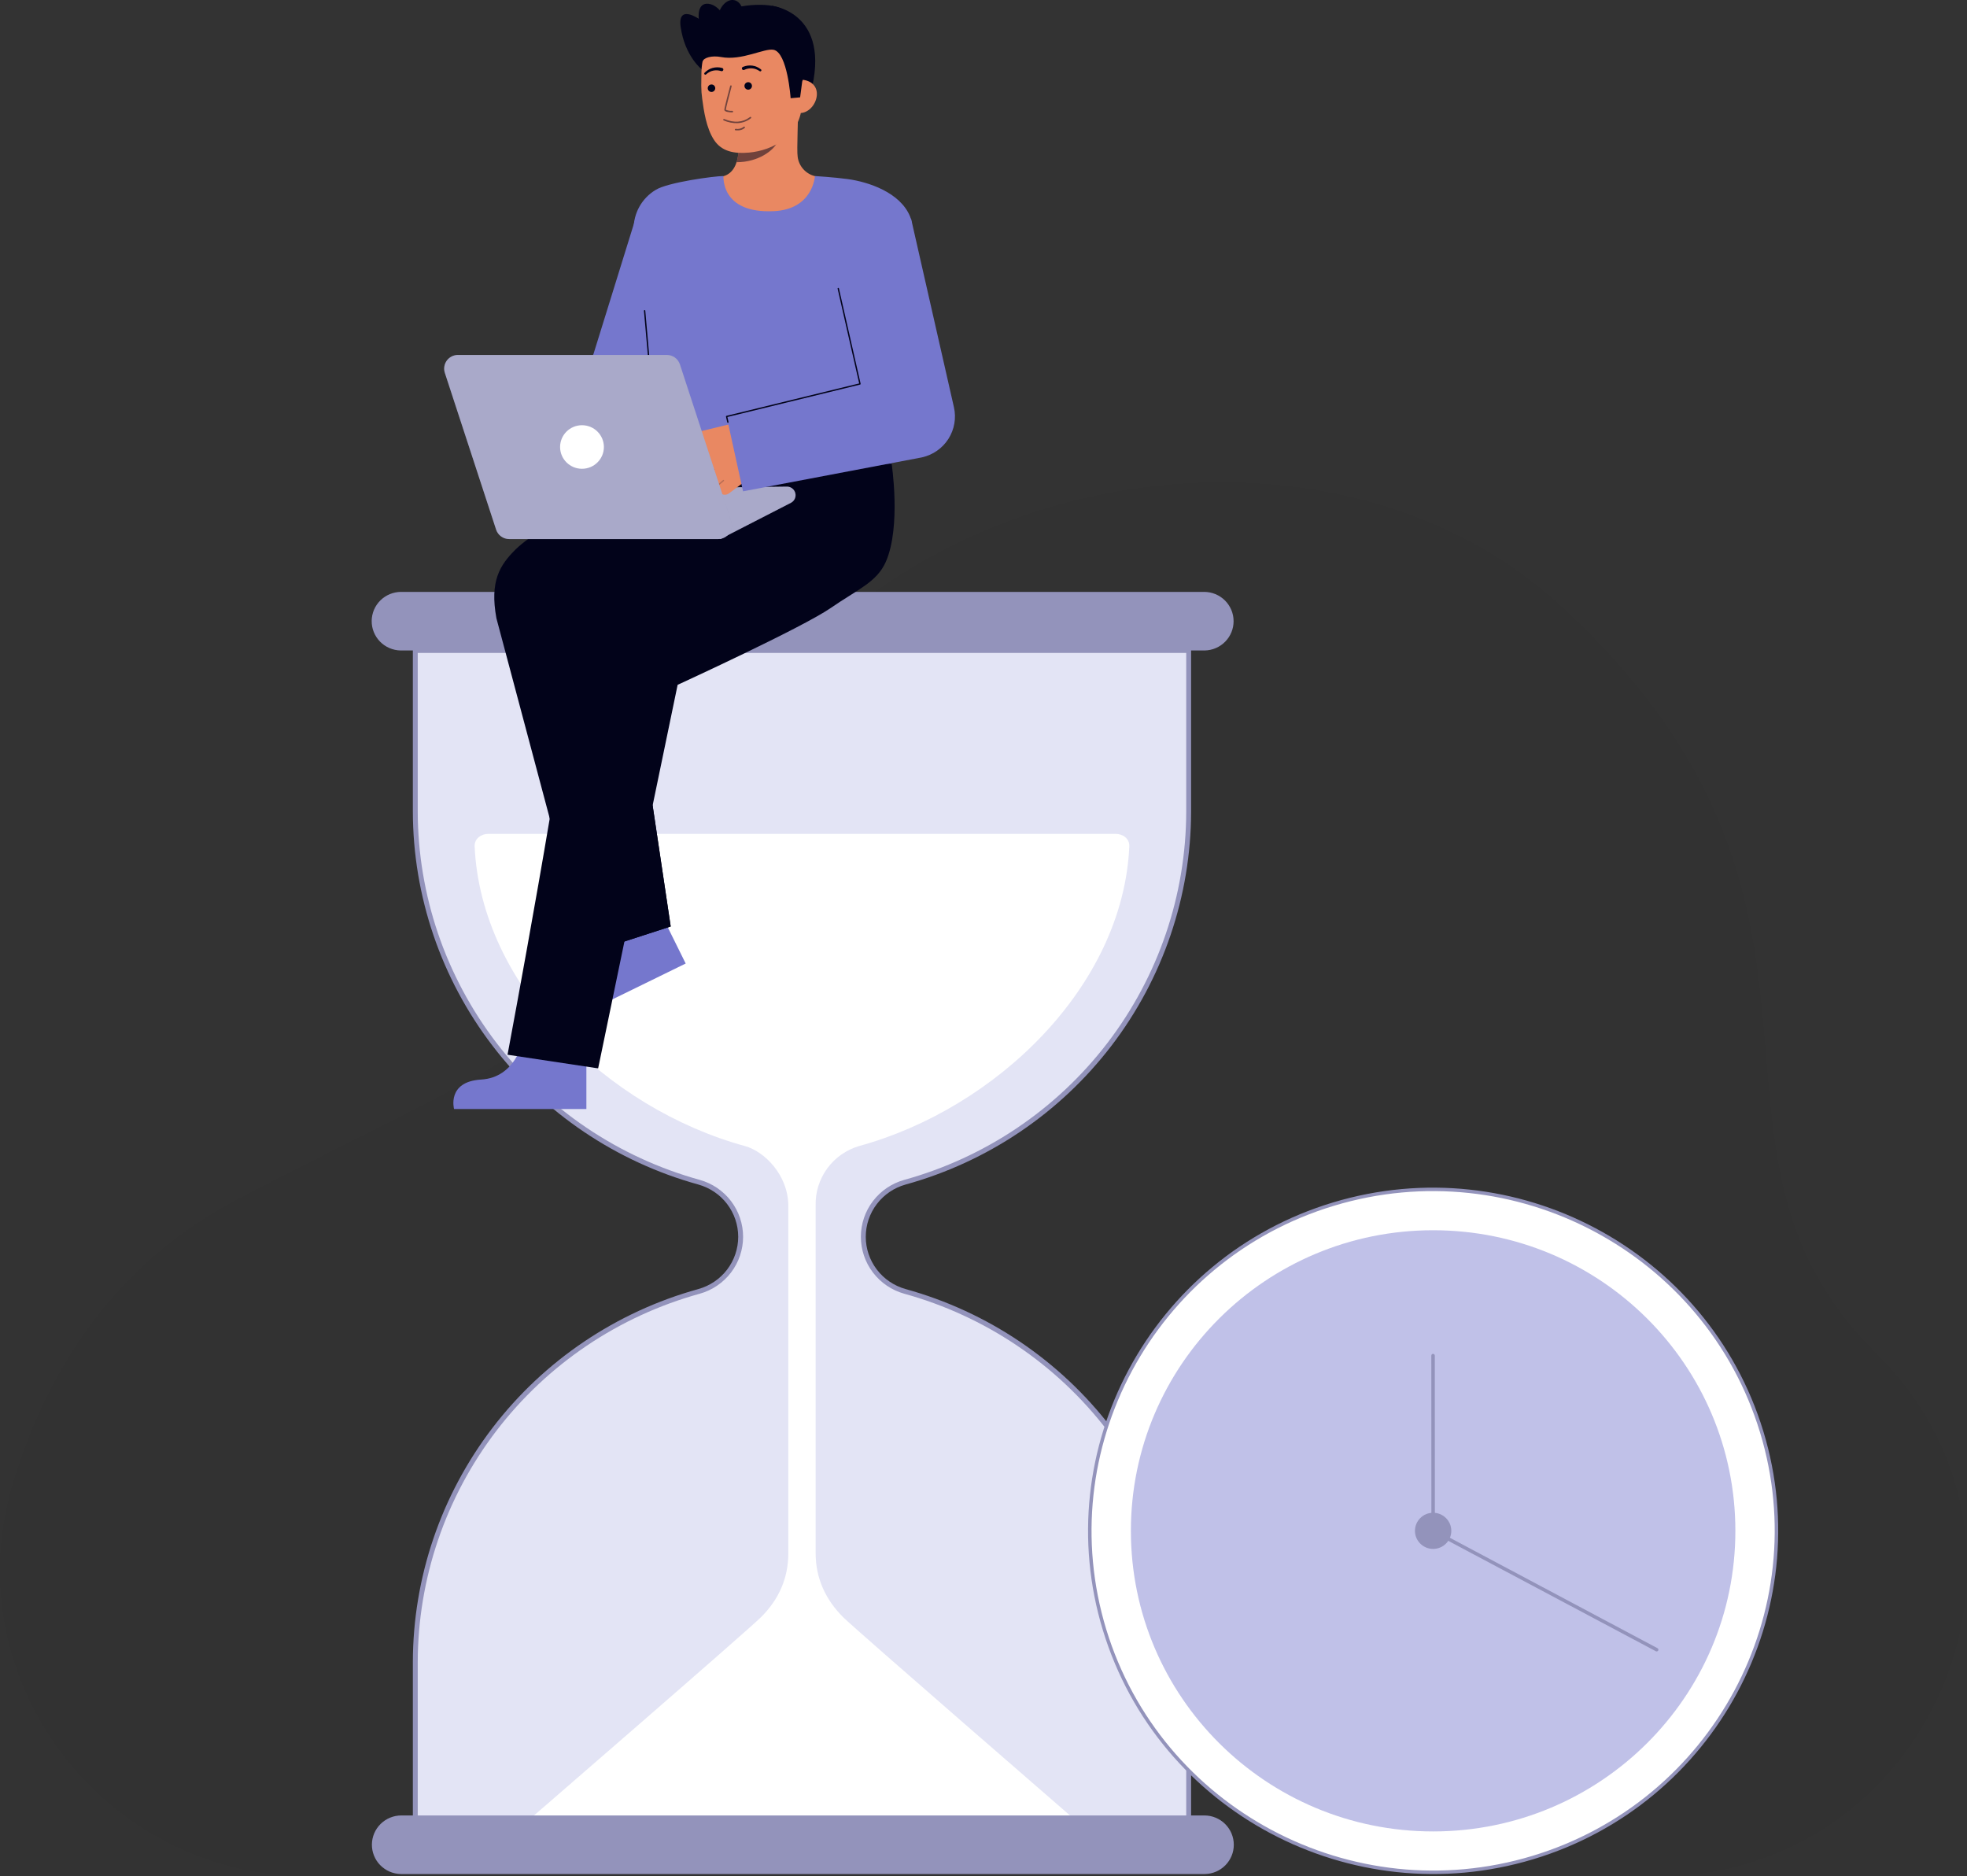 <svg width="173" height="165" viewBox="0 0 173 165" fill="none" xmlns="http://www.w3.org/2000/svg">
<rect x="0" y="0" width="173" height="165" fill="#333333" stroke="none"/>
<g clip-path="url(#clip0_188_3395)">
<path opacity="0.03" d="M27.201 165C9.083 165 -4.066 147.652 1.154 130.398C4.106 120.641 9.971 111.12 21.123 105.346C51.643 89.544 48.955 93.877 63.341 67.323C77.727 40.77 116.717 34.471 137.147 53.175C166.044 79.63 146.606 100.706 164.893 118.89C165.083 119.08 165.271 119.27 165.457 119.462C181.979 136.522 169.546 165 145.728 165H27.201Z" fill="#02031A"/>
<path d="M104.544 71.356V57.203H36.526V71.356C36.527 78.757 38.968 85.953 43.475 91.843C47.983 97.732 54.308 101.989 61.481 103.961C62.534 104.255 63.461 104.883 64.122 105.75C64.782 106.616 65.14 107.674 65.14 108.762C65.14 109.849 64.782 110.907 64.122 111.774C63.461 112.64 62.534 113.268 61.481 113.562C54.307 115.535 47.982 119.792 43.475 125.681C38.968 131.571 36.526 138.767 36.526 146.168V160.322H104.544V146.168C104.544 138.767 102.103 131.571 97.595 125.682C93.088 119.793 86.763 115.536 79.59 113.563C78.537 113.27 77.609 112.642 76.948 111.775C76.288 110.908 75.93 109.85 75.93 108.763C75.93 107.675 76.288 106.617 76.948 105.751C77.609 104.884 78.537 104.256 79.59 103.962C86.763 101.99 93.088 97.733 97.595 91.844C102.103 85.954 104.544 78.758 104.544 71.357" fill="#7577CD"/>
<path opacity="0.8" d="M104.544 71.356V57.203H36.526V71.356C36.527 78.757 38.968 85.953 43.475 91.843C47.983 97.732 54.308 101.989 61.481 103.961C62.534 104.255 63.461 104.883 64.122 105.75C64.782 106.616 65.14 107.674 65.14 108.762C65.14 109.849 64.782 110.907 64.122 111.774C63.461 112.64 62.534 113.268 61.481 113.562C54.307 115.535 47.982 119.792 43.475 125.681C38.968 131.571 36.526 138.767 36.526 146.168V160.322H104.544V146.168C104.544 138.767 102.103 131.571 97.595 125.682C93.088 119.793 86.763 115.536 79.59 113.563C78.537 113.27 77.609 112.642 76.948 111.775C76.288 110.908 75.93 109.85 75.93 108.763C75.93 107.675 76.288 106.617 76.948 105.751C77.609 104.884 78.537 104.256 79.59 103.962C86.763 101.99 93.088 97.733 97.595 91.844C102.103 85.954 104.544 78.758 104.544 71.357" fill="white"/>
<path d="M104.759 160.535H36.311V146.168C36.323 138.723 38.784 131.486 43.318 125.562C47.852 119.638 54.211 115.351 61.425 113.357C62.432 113.075 63.32 112.474 63.952 111.645C64.584 110.815 64.926 109.803 64.926 108.762C64.926 107.721 64.584 106.709 63.952 105.879C63.32 105.05 62.432 104.449 61.425 104.167C54.211 102.173 47.853 97.886 43.318 91.962C38.784 86.038 36.323 78.801 36.311 71.356V56.989H104.759V71.356C104.748 78.801 102.287 86.038 97.753 91.962C93.219 97.886 86.86 102.173 79.647 104.167C78.639 104.449 77.752 105.05 77.12 105.879C76.487 106.709 76.145 107.721 76.145 108.762C76.145 109.803 76.487 110.815 77.12 111.645C77.752 112.474 78.639 113.075 79.647 113.357C86.86 115.352 93.219 119.638 97.753 125.562C102.287 131.487 104.748 138.723 104.759 146.168V160.535ZM36.742 160.108H104.33V146.168C104.318 138.817 101.888 131.671 97.411 125.821C92.934 119.971 86.655 115.739 79.533 113.769C78.434 113.463 77.467 112.808 76.777 111.904C76.088 111 75.715 109.897 75.715 108.762C75.715 107.628 76.088 106.524 76.777 105.62C77.467 104.716 78.434 104.062 79.533 103.755C86.655 101.786 92.934 97.553 97.411 91.703C101.888 85.853 104.318 78.707 104.33 71.356V57.416H36.741V71.356C36.753 78.707 39.183 85.853 43.66 91.703C48.137 97.553 54.416 101.786 61.539 103.755C62.637 104.062 63.605 104.717 64.294 105.621C64.983 106.525 65.356 107.628 65.356 108.762C65.356 109.896 64.983 111 64.294 111.904C63.605 112.808 62.637 113.463 61.539 113.769C54.416 115.738 48.137 119.971 43.66 125.821C39.182 131.671 36.753 138.817 36.741 146.168L36.742 160.108Z" fill="#9393BB"/>
<path d="M108.496 54.626C108.496 55.3 108.231 55.946 107.758 56.428C107.285 56.909 106.64 57.187 105.963 57.202C105.944 57.203 105.925 57.203 105.905 57.203H35.281C35.261 57.203 35.242 57.203 35.223 57.202C34.541 57.186 33.892 56.904 33.418 56.417C32.944 55.929 32.683 55.275 32.69 54.597C32.698 53.919 32.974 53.271 33.459 52.794C33.944 52.318 34.599 52.05 35.281 52.05H105.904C106.245 52.05 106.582 52.117 106.896 52.246C107.21 52.376 107.496 52.565 107.737 52.804C107.977 53.044 108.168 53.328 108.299 53.64C108.429 53.953 108.496 54.288 108.496 54.626Z" fill="#9393BB"/>
<path d="M71.737 136.58V105.989C71.711 104.827 72.069 103.689 72.757 102.749C73.444 101.809 74.423 101.119 75.543 100.786C87.578 97.492 98.774 86.756 99.325 74.424C99.354 73.763 98.77 73.327 98.104 73.327H42.966C42.3 73.327 41.716 73.763 41.745 74.424C42.296 86.756 53.492 97.492 65.527 100.786C67.231 101.254 69.334 103.33 69.334 106.066V136.582C69.334 138.782 68.5 140.651 66.936 142.207C65.644 143.492 46.189 160.321 46.189 160.321H94.882C94.882 160.321 75.247 143.3 74.166 142.224C72.601 140.669 71.737 138.78 71.737 136.58Z" fill="white"/>
<path d="M108.514 162.225C108.515 162.898 108.25 163.544 107.776 164.026C107.303 164.507 106.659 164.785 105.982 164.799C105.962 164.801 105.943 164.801 105.924 164.801H35.299C35.279 164.801 35.261 164.801 35.241 164.799C34.559 164.784 33.911 164.502 33.437 164.015C32.963 163.527 32.701 162.873 32.709 162.195C32.717 161.517 32.993 160.869 33.478 160.392C33.963 159.916 34.617 159.648 35.299 159.648H105.924C106.611 159.648 107.27 159.92 107.755 160.403C108.241 160.886 108.514 161.541 108.514 162.225Z" fill="#9393BB"/>
<path d="M126.045 164.645C142.721 164.645 156.239 151.202 156.239 134.62C156.239 118.037 142.721 104.594 126.045 104.594C109.37 104.594 95.852 118.037 95.852 134.62C95.852 151.202 109.37 164.645 126.045 164.645Z" fill="white"/>
<path d="M134.853 163.498C118.84 168.327 101.862 159.302 97.005 143.378C92.148 127.454 101.224 110.57 117.238 105.742C133.251 100.913 150.23 109.937 155.086 125.861C159.941 141.784 150.866 158.669 134.853 163.498ZM117.326 106.032C101.475 110.813 92.49 127.527 97.298 143.29C102.106 159.053 118.913 167.987 134.764 163.207C150.616 158.426 159.6 141.712 154.793 125.949C149.985 110.186 133.178 101.251 117.326 106.032Z" fill="#9393BB"/>
<path opacity="0.45" d="M126.046 161.054C140.727 161.054 152.628 149.219 152.628 134.62C152.628 120.02 140.727 108.185 126.046 108.185C111.364 108.185 99.463 120.02 99.463 134.62C99.463 149.219 111.364 161.054 126.046 161.054Z" fill="#7577CD"/>
<path d="M126.045 136.209C126.928 136.209 127.644 135.497 127.644 134.619C127.644 133.742 126.928 133.03 126.045 133.03C125.163 133.03 124.447 133.742 124.447 134.619C124.447 135.497 125.163 136.209 126.045 136.209Z" fill="#9393BB"/>
<path d="M145.75 145.219C145.73 145.224 145.71 145.226 145.69 145.224C145.67 145.222 145.651 145.216 145.633 145.207L125.973 134.754C125.949 134.741 125.928 134.721 125.914 134.698C125.9 134.674 125.892 134.647 125.892 134.62L125.886 119.207C125.886 119.167 125.902 119.128 125.93 119.1C125.959 119.071 125.998 119.055 126.039 119.055C126.079 119.055 126.118 119.071 126.147 119.1C126.176 119.128 126.192 119.167 126.192 119.207L126.199 134.528L145.777 144.939C145.804 144.953 145.826 144.975 145.84 145.001C145.854 145.028 145.861 145.058 145.858 145.088C145.855 145.118 145.843 145.146 145.824 145.17C145.804 145.193 145.779 145.21 145.75 145.219Z" fill="#9393BB"/>
<path d="M45.993 91.519C45.993 91.519 45.365 94.754 42.32 94.934C39.275 95.115 39.935 97.527 39.935 97.527H51.573V91.745L45.993 91.519Z" fill="#7577CD"/>
<path d="M52.633 81.79C52.633 81.79 53.506 84.968 50.853 86.466C48.2 87.965 49.865 89.84 49.865 89.84L60.307 84.731L57.74 79.543L52.633 81.79Z" fill="#7577CD"/>
<path d="M51.528 83.891L43.66 54.367C43.062 51.105 43.96 49.692 45.346 48.318C47.778 45.905 57.858 40.77 57.858 40.77L69.951 40.737C73.157 40.737 76.311 43.881 76.311 47.07C76.311 50.258 73.051 52.962 69.844 52.962L54.952 54.441L58.989 81.474L51.528 83.891Z" fill="#02031A"/>
<path d="M58.989 81.473L57.4 70.831L49.349 75.715L51.528 83.891L58.989 81.473Z" fill="#02031A"/>
<path d="M60.814 46.744C60.814 46.744 55.73 47.871 50.696 52.878C47.643 55.913 47.893 61.406 48.351 71.971L53.352 64.627L58.836 54.79L60.814 46.744Z" fill="#02031A"/>
<path d="M78.415 40.733L70.202 40.695L70.199 40.802H67.712C67.712 40.802 61.484 46.502 56.468 50.094C52.821 52.706 50.595 55.197 50.403 57.912C49.933 64.529 44.639 92.751 44.639 92.751L52.607 93.951L59.598 60.223C59.598 60.223 70.532 55.211 73.061 53.467C75.442 51.824 77.124 51.189 77.912 49.397C79.273 46.302 78.415 40.733 78.415 40.733Z" fill="#02031A"/>
<path d="M69.201 42.791L55.879 42.966L63.352 47.405L69.572 44.212C69.722 44.132 69.84 44.004 69.908 43.849C69.977 43.694 69.991 43.52 69.948 43.357C69.905 43.193 69.808 43.048 69.673 42.945C69.538 42.843 69.371 42.788 69.201 42.791Z" fill="#9393BB"/>
<path opacity="0.2" d="M69.201 42.791L55.879 42.966L63.352 47.405L69.572 44.212C69.722 44.132 69.84 44.004 69.908 43.849C69.977 43.694 69.991 43.52 69.948 43.357C69.905 43.193 69.808 43.048 69.673 42.945C69.538 42.843 69.371 42.788 69.201 42.791Z" fill="white"/>
<path d="M55.955 19.023L52.187 31.165L44.639 40.992L49.048 46.025L58.028 36.058C58.442 35.733 58.765 35.309 58.968 34.824L59.108 34.488L64.294 22.009L55.955 19.023Z" fill="#7577CD"/>
<path d="M61.76 6.134C61.76 6.134 60.241 4.994 59.865 2.371C59.574 0.34 61.458 1.655 61.458 1.655C61.458 1.655 61.263 0.191 62.335 0.336C63.408 0.482 64.009 2.02 64.009 2.02" fill="#02031A"/>
<path d="M67.882 0.508C67.882 0.508 73.206 1.075 71.281 8.25L70.81 8.281L69.854 8.345" fill="#02031A"/>
<path d="M62.651 15.742C62.675 15.739 62.935 20.026 67.942 19.652C71.409 19.394 72.644 15.737 72.724 15.737C72.35 15.658 71.888 15.538 71.705 15.497C71.305 15.405 70.942 15.193 70.666 14.891C70.39 14.589 70.212 14.21 70.158 13.806C70.056 13.198 70.228 10.09 70.175 9.475L64.854 10.656C64.929 11.954 65.449 14.964 63.625 15.497C63.322 15.585 62.995 15.666 62.651 15.742Z" fill="#E98862"/>
<path opacity="0.52" d="M64.78 14.266C64.864 13.999 64.917 13.724 64.94 13.445C64.999 12.809 64.987 12.168 64.905 11.535C65.987 11.389 67.006 10.945 67.846 10.253C67.945 10.616 68.488 12.201 68.338 12.546C68.053 13.199 66.717 14.266 64.78 14.266Z" fill="#02031A"/>
<path d="M65.878 13.418C67.977 13.231 70.49 11.912 70.526 9.078L70.558 6.521C70.595 3.688 69.128 1.372 66.445 1.338C63.762 1.303 61.727 3.576 61.691 6.41L61.676 7.542C61.678 7.931 61.707 8.319 61.762 8.704C61.9 9.722 62.113 11.271 62.808 12.318C63.463 13.306 64.537 13.538 65.878 13.418Z" fill="#E98862"/>
<path opacity="0.52" d="M64.904 10.828C64.471 10.848 64.039 10.765 63.644 10.588C63.628 10.581 63.615 10.568 63.609 10.552C63.603 10.535 63.603 10.517 63.61 10.501C63.617 10.485 63.63 10.473 63.646 10.466C63.662 10.459 63.68 10.459 63.697 10.465C64.549 10.826 65.322 10.773 65.934 10.312C65.946 10.302 65.959 10.293 65.972 10.285C65.988 10.276 66.006 10.273 66.024 10.278C66.041 10.283 66.056 10.294 66.065 10.309C66.074 10.325 66.076 10.343 66.072 10.361C66.067 10.378 66.055 10.393 66.04 10.402C66.035 10.404 66.027 10.411 66.016 10.419C65.694 10.662 65.307 10.805 64.904 10.828Z" fill="#02031A"/>
<path opacity="0.52" d="M64.924 11.466C64.846 11.471 64.767 11.469 64.689 11.461C64.672 11.459 64.655 11.45 64.644 11.436C64.633 11.422 64.627 11.405 64.629 11.387C64.631 11.369 64.64 11.353 64.654 11.341C64.668 11.33 64.686 11.325 64.704 11.327C64.826 11.349 64.952 11.345 65.073 11.316C65.195 11.286 65.308 11.23 65.406 11.154C65.418 11.141 65.436 11.134 65.454 11.134C65.472 11.134 65.489 11.141 65.501 11.153C65.514 11.166 65.521 11.183 65.521 11.201C65.521 11.219 65.514 11.236 65.502 11.249C65.34 11.385 65.136 11.462 64.924 11.466Z" fill="#02031A"/>
<path d="M62.577 8.086C62.759 8.086 62.907 7.939 62.907 7.757C62.907 7.576 62.759 7.429 62.577 7.429C62.394 7.429 62.246 7.576 62.246 7.757C62.246 7.939 62.394 8.086 62.577 8.086Z" fill="#02031A"/>
<path d="M65.805 7.885C65.988 7.885 66.136 7.737 66.136 7.556C66.136 7.374 65.988 7.227 65.805 7.227C65.623 7.227 65.475 7.374 65.475 7.556C65.475 7.737 65.623 7.885 65.805 7.885Z" fill="#02031A"/>
<path d="M70.348 9.939C71.164 9.95 71.836 9.091 71.846 8.28C71.856 7.469 71.201 7.014 70.385 7.003L69.958 7.542L69.647 9.932L70.348 9.939Z" fill="#E98862"/>
<path d="M69.537 8.637C69.537 8.637 69.262 4.627 68.039 4.379C67.225 4.214 65.25 5.362 63.421 5.016C62.621 4.864 61.861 5.061 61.784 5.437C61.753 5.587 61.255 3.447 62.508 1.824C63.505 0.532 66.77 0.167 68.256 0.591C72.369 1.764 70.554 7.179 70.554 7.179L70.371 8.561L69.537 8.637Z" fill="#02031A"/>
<g opacity="0.52">
<path d="M64.411 9.882H64.406C64.143 9.879 63.703 9.846 63.705 9.65C63.706 9.488 64.17 7.744 64.222 7.546C64.228 7.53 64.24 7.518 64.255 7.51C64.269 7.503 64.287 7.501 64.302 7.505C64.319 7.509 64.332 7.519 64.342 7.533C64.351 7.547 64.354 7.564 64.351 7.58C64.145 8.352 63.839 9.541 63.837 9.651C64.016 9.729 64.212 9.762 64.406 9.749C64.424 9.748 64.441 9.755 64.454 9.767C64.467 9.779 64.475 9.795 64.475 9.813C64.476 9.831 64.469 9.848 64.457 9.861C64.445 9.873 64.428 9.881 64.41 9.881L64.411 9.882Z" fill="#02031A"/>
</g>
<path d="M63.514 5.975C63.238 5.9 62.947 5.9 62.671 5.975C62.535 6.012 62.406 6.068 62.287 6.143C62.169 6.216 62.062 6.303 61.966 6.403C61.949 6.421 61.938 6.444 61.938 6.469C61.938 6.494 61.947 6.519 61.964 6.537C61.981 6.555 62.005 6.566 62.03 6.568C62.055 6.569 62.08 6.561 62.099 6.545L62.105 6.54C62.193 6.458 62.291 6.388 62.397 6.331C62.501 6.275 62.613 6.234 62.729 6.211C62.957 6.163 63.194 6.177 63.416 6.249L63.426 6.252C63.462 6.265 63.503 6.263 63.538 6.246C63.573 6.23 63.6 6.2 63.613 6.164C63.626 6.127 63.623 6.087 63.607 6.052C63.59 6.017 63.56 5.991 63.523 5.978L63.514 5.975Z" fill="#02031A"/>
<path d="M65.47 6.14C65.68 6.039 65.913 5.995 66.146 6.012C66.265 6.02 66.381 6.045 66.492 6.088C66.604 6.13 66.711 6.186 66.809 6.255L66.815 6.259C66.837 6.273 66.862 6.278 66.887 6.273C66.912 6.269 66.933 6.255 66.948 6.234C66.963 6.214 66.969 6.188 66.965 6.164C66.961 6.139 66.948 6.117 66.928 6.101C66.82 6.015 66.701 5.943 66.575 5.886C66.447 5.828 66.312 5.789 66.172 5.771C65.888 5.733 65.6 5.771 65.336 5.883C65.3 5.898 65.272 5.927 65.258 5.963C65.244 5.999 65.245 6.039 65.26 6.074C65.275 6.109 65.304 6.137 65.341 6.151C65.377 6.166 65.417 6.165 65.453 6.15L65.461 6.146L65.47 6.14Z" fill="#02031A"/>
<path d="M65.336 1.843C65.522 0.959 65.183 0.141 64.579 0.016C63.976 -0.109 63.336 0.505 63.151 1.388C62.965 2.272 63.304 3.09 63.907 3.215C64.511 3.34 65.151 2.726 65.336 1.843Z" fill="#02031A"/>
<path d="M56.43 25.162C56.588 27.005 57.706 38.5 57.858 40.77H78.406C78.524 38.723 79.054 29.772 79.501 25.769C79.929 21.949 80.528 20.211 80.036 19.024C79.168 16.93 76.405 15.996 74.533 15.744C73.39 15.59 71.672 15.48 71.672 15.48C71.672 15.48 71.526 18.407 68.056 18.57C63.333 18.791 63.649 15.48 63.625 15.48C62.86 15.48 58.695 16.033 57.653 16.708C57.06 17.067 56.57 17.574 56.233 18.178C55.896 18.782 55.723 19.463 55.731 20.154C55.711 21.529 56.251 23.072 56.43 25.162Z" fill="#7577CD"/>
<path d="M57.472 36.24C57.458 36.24 57.444 36.234 57.433 36.225C57.422 36.215 57.415 36.201 57.414 36.187L56.636 27.333C56.635 27.325 56.636 27.317 56.638 27.31C56.64 27.303 56.644 27.296 56.649 27.29C56.654 27.284 56.66 27.279 56.667 27.275C56.673 27.272 56.681 27.269 56.689 27.269C56.697 27.268 56.704 27.268 56.712 27.271C56.719 27.273 56.726 27.276 56.733 27.281C56.739 27.286 56.743 27.293 56.747 27.299C56.751 27.306 56.753 27.314 56.753 27.322L57.532 36.176C57.533 36.183 57.532 36.191 57.529 36.198C57.527 36.206 57.523 36.212 57.518 36.218C57.514 36.224 57.507 36.229 57.501 36.232C57.494 36.236 57.486 36.238 57.479 36.239L57.472 36.24Z" fill="#02031A"/>
<path d="M58.962 41.383L61.783 39.107L61.309 39.24C61.155 39.28 60.991 39.261 60.851 39.185C60.711 39.11 60.605 38.984 60.554 38.834C60.53 38.756 60.523 38.673 60.533 38.592C60.543 38.511 60.569 38.432 60.61 38.362C60.651 38.291 60.706 38.229 60.772 38.18C60.838 38.131 60.913 38.096 60.993 38.077L66.92 36.643L67.43 38.521C67.588 39.104 67.568 39.721 67.371 40.292C67.175 40.864 66.811 41.364 66.327 41.728L64.131 43.376C64.018 43.464 63.879 43.511 63.736 43.508C63.593 43.505 63.455 43.453 63.346 43.361C63.25 43.276 63.183 43.163 63.156 43.037C63.129 42.912 63.143 42.781 63.196 42.664C63.189 42.662 63.183 42.658 63.177 42.654C63.172 42.65 63.167 42.644 63.164 42.638C63.16 42.631 63.158 42.625 63.158 42.617C63.157 42.61 63.158 42.603 63.16 42.597L62.756 42.901C62.631 43 62.473 43.047 62.314 43.034C62.156 43.021 62.008 42.948 61.901 42.831C61.809 42.723 61.758 42.586 61.758 42.444C61.757 42.302 61.807 42.165 61.898 42.056C61.892 42.055 61.886 42.053 61.88 42.05L61.714 42.175C61.602 42.263 61.462 42.31 61.319 42.307C61.176 42.304 61.039 42.252 60.93 42.16C60.812 42.057 60.74 41.913 60.727 41.757C60.715 41.602 60.763 41.448 60.862 41.327C60.86 41.324 60.858 41.32 60.857 41.316L59.682 42.264C59.623 42.311 59.556 42.346 59.485 42.367C59.413 42.389 59.337 42.396 59.263 42.388C59.188 42.38 59.116 42.358 59.05 42.322C58.984 42.287 58.926 42.239 58.878 42.181C58.831 42.123 58.796 42.056 58.774 41.985C58.753 41.913 58.746 41.839 58.754 41.764C58.762 41.69 58.784 41.618 58.82 41.553C58.855 41.487 58.904 41.429 58.962 41.382L58.962 41.383Z" fill="#E98862"/>
<path opacity="0.2" d="M60.928 41.35C60.935 41.348 60.941 41.345 60.946 41.341L62.076 40.407C62.087 40.397 62.094 40.383 62.095 40.369C62.097 40.354 62.092 40.34 62.083 40.328C62.073 40.317 62.059 40.309 62.045 40.308C62.03 40.306 62.015 40.311 62.004 40.32L60.873 41.254C60.863 41.262 60.856 41.274 60.853 41.287C60.851 41.3 60.853 41.314 60.86 41.325C60.867 41.337 60.877 41.346 60.89 41.35C60.902 41.355 60.916 41.355 60.928 41.35Z" fill="#02031A"/>
<path opacity="0.2" d="M61.925 42.056C61.931 42.054 61.937 42.051 61.942 42.047L62.836 41.32C62.847 41.31 62.854 41.297 62.855 41.282C62.856 41.268 62.851 41.254 62.842 41.242C62.833 41.231 62.819 41.224 62.805 41.222C62.79 41.22 62.776 41.224 62.764 41.233L61.87 41.959C61.859 41.968 61.852 41.979 61.85 41.992C61.848 42.005 61.85 42.019 61.856 42.031C61.863 42.042 61.874 42.051 61.886 42.056C61.899 42.06 61.912 42.06 61.925 42.056Z" fill="#02031A"/>
<path opacity="0.2" d="M63.233 42.666C63.24 42.663 63.246 42.66 63.251 42.655L63.665 42.302C63.671 42.297 63.675 42.291 63.679 42.284C63.682 42.278 63.684 42.271 63.685 42.263C63.685 42.256 63.684 42.248 63.682 42.241C63.68 42.234 63.676 42.228 63.671 42.222C63.666 42.217 63.66 42.212 63.654 42.209C63.647 42.205 63.64 42.203 63.632 42.203C63.625 42.202 63.617 42.203 63.61 42.206C63.603 42.208 63.597 42.212 63.591 42.216L63.177 42.569C63.167 42.578 63.16 42.59 63.158 42.603C63.156 42.616 63.158 42.629 63.165 42.641C63.172 42.652 63.182 42.661 63.194 42.665C63.207 42.67 63.221 42.67 63.233 42.666Z" fill="#02031A"/>
<path d="M83.898 35.808L83.877 35.712L80.127 19.217L72.707 20.885L75.634 33.761L63.907 36.626L65.35 43.207L80.977 40.242C81.013 40.236 81.063 40.225 81.1 40.217C81.575 40.11 82.024 39.912 82.421 39.632C82.819 39.353 83.158 38.998 83.418 38.589C83.677 38.179 83.854 37.723 83.936 37.246C84.019 36.769 84.006 36.28 83.898 35.808Z" fill="#7577CD"/>
<path d="M63.85 36.638C63.847 36.623 63.85 36.608 63.858 36.595C63.866 36.582 63.878 36.573 63.893 36.569L75.567 33.719L73.669 25.381C73.665 25.366 73.668 25.351 73.676 25.338C73.684 25.325 73.698 25.315 73.713 25.312C73.728 25.309 73.744 25.311 73.757 25.32C73.77 25.328 73.779 25.341 73.783 25.356L75.694 33.748C75.697 33.763 75.695 33.779 75.686 33.792C75.678 33.805 75.666 33.814 75.651 33.818L63.976 36.669C63.976 36.669 64.054 37.008 64.076 37.122C64.077 37.137 64.073 37.151 64.064 37.163C64.054 37.174 64.041 37.181 64.026 37.183C64.011 37.185 63.997 37.181 63.985 37.172C63.973 37.163 63.965 37.15 63.963 37.136C63.936 37.011 63.85 36.638 63.85 36.638Z" fill="#02031A"/>
<path d="M64.307 45.826L59.799 32.045C59.72 31.803 59.565 31.592 59.358 31.442C59.151 31.292 58.901 31.212 58.645 31.212H40.277C40.086 31.212 39.897 31.257 39.727 31.343C39.556 31.43 39.408 31.555 39.296 31.709C39.183 31.863 39.109 32.041 39.079 32.23C39.049 32.418 39.065 32.61 39.124 32.791L43.632 46.572C43.712 46.815 43.866 47.026 44.073 47.175C44.28 47.325 44.53 47.406 44.786 47.406H63.154C63.346 47.406 63.534 47.36 63.705 47.274C63.875 47.188 64.023 47.062 64.135 46.908C64.248 46.754 64.322 46.576 64.352 46.388C64.382 46.2 64.367 46.007 64.307 45.826Z" fill="#9393BB"/>
<path opacity="0.2" d="M64.307 45.826L59.799 32.045C59.72 31.803 59.565 31.592 59.358 31.442C59.151 31.292 58.901 31.212 58.645 31.212H40.277C40.086 31.212 39.897 31.257 39.727 31.343C39.556 31.43 39.408 31.555 39.296 31.709C39.183 31.863 39.109 32.041 39.079 32.23C39.049 32.418 39.065 32.61 39.124 32.791L43.632 46.572C43.712 46.815 43.866 47.026 44.073 47.175C44.28 47.325 44.53 47.406 44.786 47.406H63.154C63.346 47.406 63.534 47.36 63.705 47.274C63.875 47.188 64.023 47.062 64.135 46.908C64.248 46.754 64.322 46.576 64.352 46.388C64.382 46.2 64.367 46.007 64.307 45.826Z" fill="white"/>
<path d="M51.187 41.224C52.251 41.224 53.113 40.367 53.113 39.309C53.113 38.251 52.251 37.393 51.187 37.393C50.123 37.393 49.26 38.251 49.26 39.309C49.26 40.367 50.123 41.224 51.187 41.224Z" fill="white"/>
</g>
<defs>
<clipPath id="clip0_188_3395">
<rect width="173" height="165" fill="white"/>
</clipPath>
</defs>
</svg>
